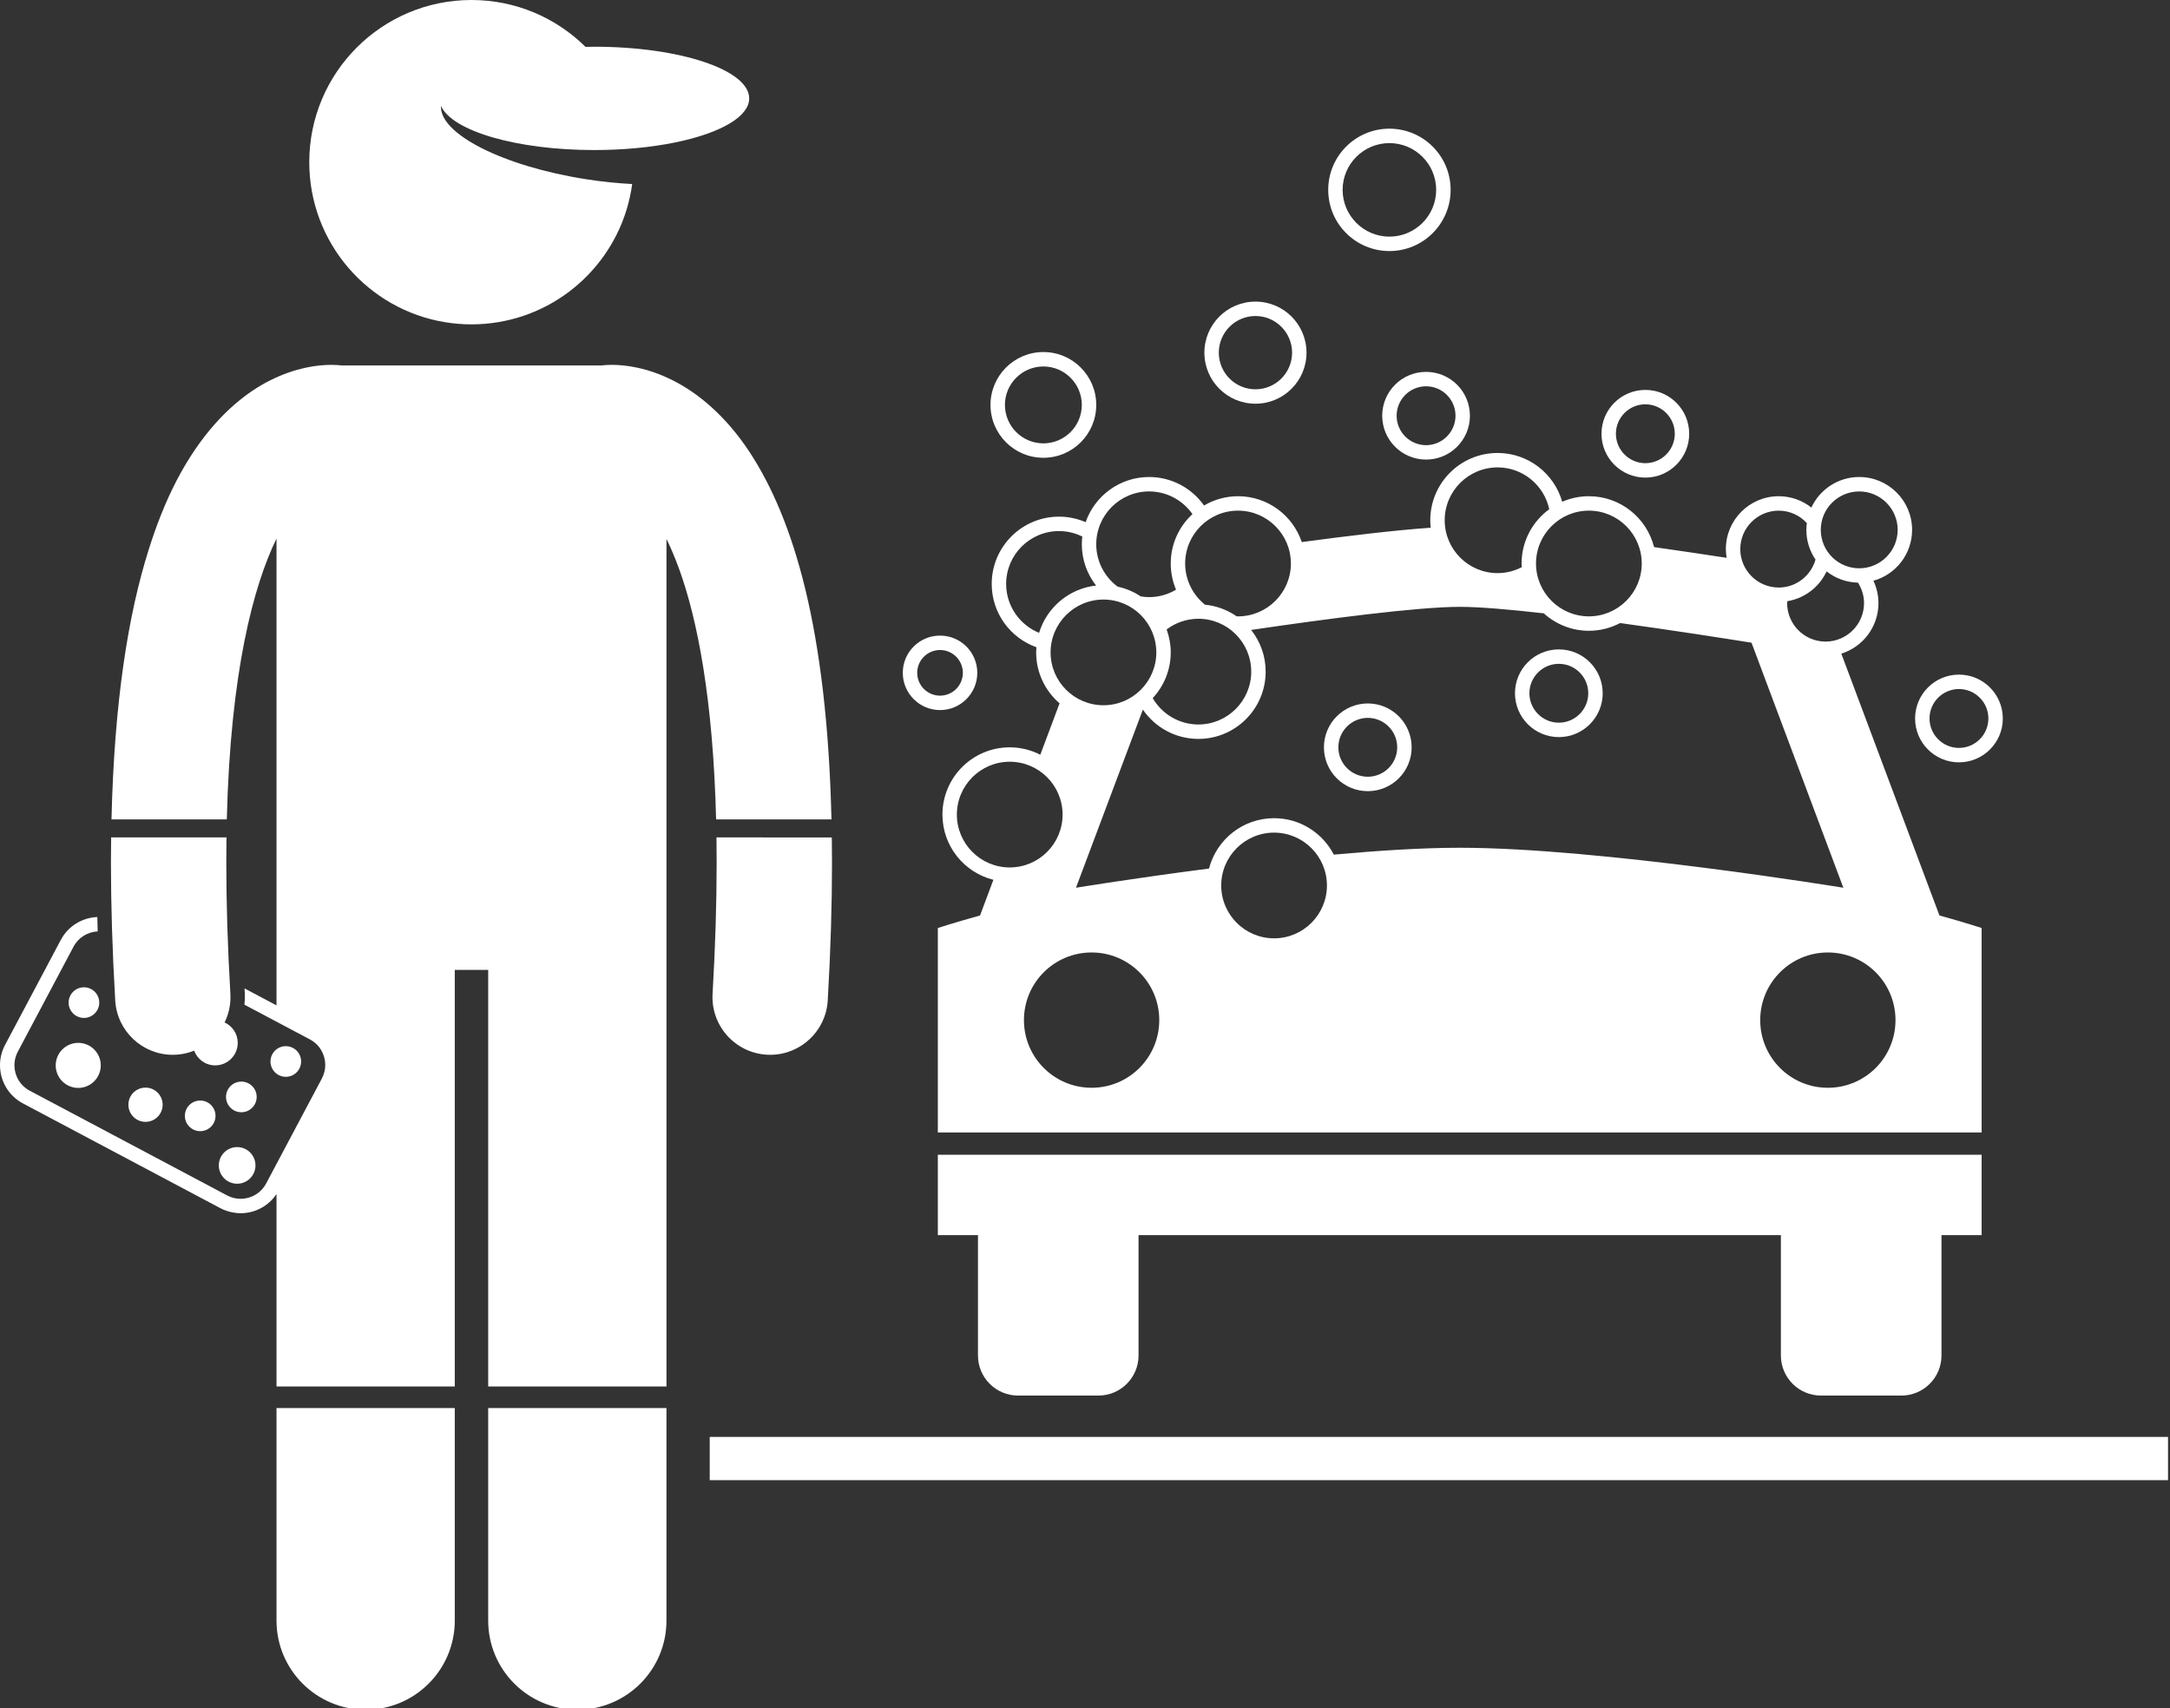 <svg xmlns="http://www.w3.org/2000/svg" xmlns:xlink="http://www.w3.org/1999/xlink" version="1.1" style="enable-background:new 0 0 300.727 237.184;" xml:space="preserve" width="301" height="237"><rect width="100%" height="100%" fill="#333333" stroke="none"/><rect id="backgroundrect" width="100%" height="100%" x="0" y="0" fill="none" stroke="none" class="" style=""/><g class="currentLayer" style=""><title>Layer 1</title><g id="svg_1" class="selected" fill="#ffffff" fill-opacity="1"><rect x="98.445" y="199.34" width="202.281" height="6" id="svg_2" fill="#ffffff" fill-opacity="1"/><path d="M252.595,193.605 h11.136 c3.08,0 5.572,-2.49 5.572,-5.564 v-16.699 h5.567 v-11.146 H130.086 v11.146 h5.568 v16.699 c0,3.074 2.487,5.564 5.572,5.564 h11.128 c3.081,0 5.573,-2.49 5.573,-5.564 v-16.699 h89.1 v16.699 C247.027,191.115 249.517,193.605 252.595,193.605 z" id="svg_3" fill="#ffffff" fill-opacity="1"/><path d="M38.354,195.34 v29.48 c0,6.83 5.537,12.363 12.363,12.363 c6.828,0 12.365,-5.533 12.365,-12.363 v-29.48 H38.354 z" id="svg_4" fill="#ffffff" fill-opacity="1"/><path d="M98.842,137.863 c-0.26,4.412 3.109,8.195 7.521,8.453 c0.158,0.008 0.316,0.014 0.475,0.014 c4.204,0 7.729,-3.283 7.978,-7.535 c0.404,-6.932 0.592,-13.299 0.592,-19.154 c-0.002,-1.179 -0.013,-2.329 -0.029,-3.467 H99.382 c0.016,1.132 0.025,2.285 0.024,3.467 C99.406,125.154 99.23,131.215 98.842,137.863 z" id="svg_5" fill="#ffffff" fill-opacity="1"/><path d="M92.445,195.34 H67.717 v29.48 c0,6.83 5.537,12.363 12.363,12.363 c6.828,0 12.365,-5.533 12.365,-12.363 V195.34 z" id="svg_6" fill="#ffffff" fill-opacity="1"/><path d="M69.06,44.699 c9.702,-1.587 17.311,-9.378 18.63,-19.168 c-2.028,-0.104 -4.169,-0.321 -6.37,-0.664 c-11.52,-1.791 -20.4,-6.304 -20.146,-10.17 c1.524,3.46 10.442,6.119 21.247,6.119 c8.154,0 15.247,-1.513 18.892,-3.743 c1.662,-1.018 2.608,-2.184 2.608,-3.423 c0,-3.959 -9.627,-7.168 -21.501,-7.168 c-0.406,0 -0.803,0.013 -1.203,0.021 C77.153,2.483 71.567,0 65.399,0 c-12.426,0 -22.5,10.074 -22.5,22.5 c0,11.181 8.156,20.451 18.841,22.199 C62.932,44.894 64.153,45 65.399,45 C66.646,45 67.868,44.894 69.06,44.699 z" id="svg_7" fill="#ffffff" fill-opacity="1"/><path d="M33.384,168.309 c1.949,0 3.831,-0.964 4.97,-2.658 v26.689 h24.729 v-57.791 h4.635 v57.791 h24.729 v-65.52 v-18.939 V74.766 c0.592,1.215 1.191,2.611 1.781,4.238 c2.526,7.002 4.687,18.047 5.103,34.67 h16.003 c-0.63,-26.451 -5.233,-41.601 -11.361,-50.963 c-3.283,-4.988 -7.127,-8.186 -10.678,-9.957 c-3.549,-1.789 -6.662,-2.145 -8.436,-2.139 c-0.637,0 -1.115,0.043 -1.416,0.08 c-0.006,0.002 -0.011,0.004 -0.017,0.004 H47.376 c-0.008,-0.001 -0.016,-0.003 -0.022,-0.004 h-0.002 c-0.299,-0.035 -0.777,-0.078 -1.412,-0.078 c-1.774,-0.006 -4.889,0.348 -8.438,2.137 c-1.626,0.806 -3.289,1.907 -4.933,3.329 c-3.791,3.282 -7.471,8.298 -10.304,15.511 c-0.576,1.457 -1.122,3.016 -1.642,4.663 c-2.845,9.024 -4.772,21.046 -5.157,37.417 H31.46 c0.501,-20.518 3.722,-32.461 6.894,-38.954 v33.161 v18.939 v12.654 l-4.433,-2.352 c0.013,0.209 0.021,0.413 0.033,0.623 c0.033,0.554 0.008,1.098 -0.049,1.633 l9.088,4.821 c1.354,0.718 2.122,2.102 2.124,3.537 c0,0.631 -0.149,1.271 -0.467,1.876 l-7.734,14.571 h0.001 c-0.72,1.354 -2.104,2.122 -3.539,2.124 c-0.633,0 -1.271,-0.149 -1.871,-0.467 L4.124,151.311 c-1.354,-0.718 -2.124,-2.104 -2.126,-3.537 c0.002,-0.636 0.149,-1.27 0.467,-1.867 l7.737,-14.58 c0.686,-1.294 1.979,-2.046 3.346,-2.113 c-0.021,-0.674 -0.033,-1.33 -0.051,-1.996 c-2.062,0.082 -4.025,1.223 -5.063,3.174 l-7.735,14.575 c-0.476,0.891 -0.701,1.859 -0.699,2.808 c-0.002,2.147 1.157,4.226 3.186,5.305 l27.385,14.531 c0.572,0.302 1.174,0.493 1.783,0.6 c0.341,0.06 0.683,0.1 1.023,0.1 C33.38,168.309 33.382,168.309 33.384,168.309 z" id="svg_8" fill="#ffffff" fill-opacity="1"/><path d="M15.984,138.799 c0.25,4.25 3.775,7.531 7.979,7.531 c0.157,0 0.316,-0.004 0.476,-0.014 c0.88,-0.052 1.716,-0.249 2.491,-0.559 c0.442,1.189 1.578,2.041 2.921,2.041 c1.726,0 3.125,-1.398 3.125,-3.125 c0,-1.26 -0.749,-2.338 -1.822,-2.832 c0.587,-1.197 0.886,-2.555 0.803,-3.98 c-0.391,-6.65 -0.567,-12.707 -0.567,-18.221 c-0.002,-1.184 0.008,-2.333 0.024,-3.467 H15.417 c-0.016,1.14 -0.027,2.286 -0.028,3.467 C15.391,125.496 15.578,131.865 15.984,138.799 z" id="svg_9" fill="#ffffff" fill-opacity="1"/><circle cx="10.852" cy="147.799" r="3.125" id="svg_10" fill="#ffffff" fill-opacity="1"/><circle cx="32.894" cy="161.674" r="2.542" id="svg_11" fill="#ffffff" fill-opacity="1"/><circle cx="20.185" cy="153.258" r="2.375" id="svg_12" fill="#ffffff" fill-opacity="1"/><circle cx="11.643" cy="139.09" r="2.125" id="svg_13" fill="#ffffff" fill-opacity="1"/><circle cx="39.643" cy="147.258" r="2.125" id="svg_14" fill="#ffffff" fill-opacity="1"/><circle cx="27.769" cy="154.799" r="2.125" id="svg_15" fill="#ffffff" fill-opacity="1"/><circle cx="33.477" cy="152.174" r="2.125" id="svg_16" fill="#ffffff" fill-opacity="1"/><path d="M144.729,63.507 c4.048,0 7.33,-3.283 7.332,-7.332 c-0.002,-4.051 -3.284,-7.336 -7.332,-7.336 c-4.053,0 -7.335,3.285 -7.338,7.336 C137.393,60.224 140.676,63.507 144.729,63.507 zM150.059,56.175 c-0.007,2.945 -2.39,5.326 -5.331,5.333 c-2.948,-0.007 -5.33,-2.388 -5.336,-5.333 c0.006,-2.948 2.388,-5.33 5.336,-5.336 C147.67,50.845 150.053,53.227 150.059,56.175 z" id="svg_17" fill="#ffffff" fill-opacity="1"/><path d="M181.226,48.924 c0,-3.911 -3.171,-7.083 -7.083,-7.083 c-3.913,0 -7.083,3.172 -7.083,7.083 c0,3.911 3.17,7.083 7.083,7.083 C178.055,56.007 181.226,52.835 181.226,48.924 zM174.143,43.839 c2.807,0.006 5.077,2.278 5.083,5.085 c-0.006,2.807 -2.276,5.079 -5.083,5.083 c-2.807,-0.004 -5.078,-2.276 -5.085,-5.083 C169.064,46.117 171.336,43.845 174.143,43.839 z" id="svg_18" fill="#ffffff" fill-opacity="1"/><path d="M135.559,93.34 c0,-2.856 -2.315,-5.166 -5.166,-5.166 c-2.855,0 -5.168,2.311 -5.168,5.166 c0,2.853 2.313,5.166 5.168,5.168 C133.244,98.506 135.559,96.193 135.559,93.34 zM130.393,90.174 c1.748,0.002 3.162,1.418 3.166,3.166 c-0.004,1.75 -1.418,3.164 -3.166,3.168 c-1.75,-0.004 -3.166,-1.418 -3.168,-3.168 C127.228,91.592 128.643,90.176 130.393,90.174 z" id="svg_19" fill="#ffffff" fill-opacity="1"/><path d="M192.727,17.851 c-4.689,0 -8.49,3.799 -8.49,8.488 c0,4.69 3.801,8.488 8.49,8.488 c4.687,0 8.489,-3.798 8.489,-8.488 C201.216,21.649 197.413,17.851 192.727,17.851 zM186.235,26.339 c0.007,-3.584 2.907,-6.481 6.491,-6.486 c3.583,0.006 6.482,2.902 6.487,6.486 c-0.006,3.585 -2.904,6.481 -6.487,6.49 C189.143,32.82 186.242,29.924 186.235,26.339 z" id="svg_20" fill="#ffffff" fill-opacity="1"/><path d="M191.726,57.673 c0,3.359 2.724,6.084 6.084,6.084 c3.359,0 6.082,-2.725 6.084,-6.084 h-0.002 c0,-3.361 -2.723,-6.084 -6.082,-6.084 C194.449,51.589 191.726,54.311 191.726,57.673 zM193.726,57.673 c0.004,-2.255 1.829,-4.08 4.084,-4.084 c2.254,0.004 4.078,1.829 4.083,4.084 c-0.005,2.254 -1.829,4.08 -4.083,4.085 C195.555,61.753 193.729,59.927 193.726,57.673 z" id="svg_21" fill="#ffffff" fill-opacity="1"/><path d="M216.227,90.09 c-3.362,0 -6.085,2.723 -6.085,6.083 c0,3.359 2.723,6.083 6.085,6.085 c3.358,-0.002 6.081,-2.726 6.083,-6.085 h-0.002 C222.308,92.813 219.585,90.09 216.227,90.09 zM216.227,100.256 c-2.256,-0.002 -4.08,-1.829 -4.085,-4.083 c0.005,-2.257 1.829,-4.079 4.085,-4.083 c2.253,0.004 4.077,1.826 4.081,4.083 C220.304,98.427 218.479,100.254 216.227,100.256 z" id="svg_22" fill="#ffffff" fill-opacity="1"/><path d="M189.726,97.588 c-3.36,0.002 -6.084,2.724 -6.084,6.086 c0,3.36 2.724,6.082 6.084,6.084 c3.359,-0.002 6.082,-2.724 6.084,-6.084 h-0.002 C195.808,100.312 193.085,97.59 189.726,97.588 zM185.643,103.674 c0.003,-2.257 1.828,-4.08 4.083,-4.085 c2.255,0.005 4.078,1.828 4.082,4.085 c-0.004,2.253 -1.829,4.078 -4.082,4.083 C187.471,107.752 185.645,105.927 185.643,103.674 z" id="svg_23" fill="#ffffff" fill-opacity="1"/><path d="M234.309,60.173 h-0.002 c0,-3.36 -2.723,-6.082 -6.081,-6.082 c-3.361,0 -6.084,2.722 -6.084,6.082 c0,3.359 2.723,6.084 6.084,6.084 C231.585,66.257 234.308,63.532 234.309,60.173 zM228.227,56.089 c2.253,0.004 4.078,1.827 4.083,4.084 c-0.005,2.254 -1.83,4.079 -4.083,4.084 c-2.256,-0.005 -4.081,-1.83 -4.085,-4.084 C224.145,57.916 225.971,56.093 228.227,56.089 z" id="svg_24" fill="#ffffff" fill-opacity="1"/><path d="M271.726,105.758 c3.36,-0.003 6.082,-2.725 6.084,-6.084 h-0.002 c0,-3.362 -2.722,-6.084 -6.082,-6.086 c-3.359,0.002 -6.084,2.724 -6.084,6.086 C265.642,103.033 268.364,105.755 271.726,105.758 zM271.726,95.588 c2.255,0.005 4.079,1.829 4.083,4.086 c-0.004,2.252 -1.83,4.079 -4.083,4.083 c-2.254,-0.004 -4.079,-1.831 -4.083,-4.083 C267.646,97.417 269.47,95.593 271.726,95.588 z" id="svg_25" fill="#ffffff" fill-opacity="1"/><path d="M251.253,70.41 c-1.247,-0.982 -2.816,-1.571 -4.526,-1.571 c-4.051,0 -7.334,3.283 -7.334,7.334 c0,0.414 0.043,0.818 0.108,1.213 c-3.063,-0.469 -6.504,-0.981 -10.066,-1.488 c-1.017,-4.053 -4.675,-7.057 -9.04,-7.059 c-1.315,0 -2.565,0.275 -3.701,0.767 c-1.117,-3.905 -4.704,-6.767 -8.966,-6.767 c-5.156,0 -9.335,4.179 -9.335,9.336 c0,0.35 0.023,0.694 0.061,1.034 c-4.766,0.327 -11.291,1.102 -17.886,1.991 c-1.243,-3.695 -4.728,-6.359 -8.841,-6.361 c-1.723,0 -3.33,0.476 -4.715,1.289 c-1.69,-2.391 -4.47,-3.954 -7.619,-3.954 c-4.077,0 -7.534,2.617 -8.806,6.263 c-1.133,-0.49 -2.381,-0.764 -3.692,-0.764 c-5.156,0 -9.335,4.18 -9.335,9.336 c0,4.054 2.59,7.492 6.201,8.78 c-0.018,0.238 -0.036,0.476 -0.036,0.718 c0.001,2.826 1.263,5.353 3.247,7.063 l-2.673,7.129 c-1.272,-0.65 -2.711,-1.025 -4.238,-1.025 c-5.156,0 -9.333,4.178 -9.336,9.334 c0.003,4.371 3.012,8.029 7.069,9.043 l-1.854,4.947 c-3.756,1.047 -5.854,1.742 -5.854,1.742 v28.363 H274.87 V128.74 c0,0 -2.099,-0.695 -5.851,-1.742 l-13.611,-36.321 c2.984,-0.929 5.15,-3.713 5.152,-7.003 c-0.001,-1.113 -0.256,-2.165 -0.699,-3.109 c3.092,-0.86 5.365,-3.688 5.365,-7.057 c0,-4.052 -3.281,-7.333 -7.331,-7.335 C254.952,66.175 252.421,67.909 251.253,70.41 zM241.393,76.173 c0.006,-2.944 2.388,-5.328 5.334,-5.332 c1.547,0.002 2.927,0.671 3.9,1.723 c-0.04,0.311 -0.067,0.623 -0.067,0.944 c0,1.53 0.47,2.948 1.271,4.124 c-0.64,2.23 -2.668,3.87 -5.104,3.875 C243.78,81.501 241.398,79.119 241.393,76.173 zM247.893,83.674 c0,-0.094 0.023,-0.18 0.027,-0.272 c2.423,-0.397 4.441,-1.978 5.447,-4.133 c1.204,0.947 2.711,1.522 4.354,1.562 c0.522,0.824 0.837,1.794 0.839,2.844 c-0.006,2.944 -2.39,5.328 -5.332,5.332 C250.28,89.002 247.896,86.618 247.893,83.674 zM252.559,73.508 c0.006,-2.946 2.387,-5.329 5.336,-5.333 c2.941,0.004 5.327,2.387 5.331,5.333 c-0.004,2.944 -2.388,5.327 -5.331,5.331 C254.946,78.835 252.565,76.452 252.559,73.508 zM200.392,72.175 c0.008,-4.052 3.285,-7.328 7.336,-7.335 c3.523,0.005 6.459,2.489 7.166,5.804 c-2.321,1.697 -3.835,4.434 -3.837,7.53 c0,0.173 0.017,0.341 0.026,0.511 c-1.006,0.521 -2.145,0.82 -3.356,0.822 C203.677,79.501 200.399,76.222 200.392,72.175 zM227.726,78.174 c-0.007,4.049 -3.284,7.326 -7.331,7.333 c-4.052,-0.007 -7.329,-3.284 -7.336,-7.333 c0.007,-4.052 3.284,-7.327 7.336,-7.333 C224.441,70.847 227.719,74.122 227.726,78.174 zM145.725,90.507 c0.008,-4.05 3.284,-7.326 7.336,-7.334 c4.049,0.008 7.325,3.284 7.331,7.334 h0.002 c-0.008,4.049 -3.284,7.325 -7.333,7.333 C149.009,97.832 145.732,94.556 145.725,90.507 zM146.895,73.674 c1.161,0.002 2.255,0.28 3.23,0.761 c-0.04,0.353 -0.066,0.71 -0.066,1.074 c0.001,2.16 0.742,4.143 1.975,5.724 c-3.754,0.413 -6.835,3.046 -7.903,6.561 c-2.677,-1.094 -4.564,-3.717 -4.57,-6.784 C139.566,76.956 142.844,73.681 146.895,73.674 zM159.393,68.173 c2.491,0.006 4.687,1.25 6.012,3.148 c-1.848,1.705 -3.012,4.139 -3.012,6.852 c0,1.289 0.261,2.516 0.733,3.633 c-1.095,0.65 -2.367,1.031 -3.733,1.033 c-0.398,0 -0.786,-0.041 -1.167,-0.104 c-0.956,-0.637 -2.036,-1.1 -3.197,-1.35 c-1.797,-1.336 -2.966,-3.466 -2.971,-5.877 C152.065,71.456 155.342,68.182 159.393,68.173 zM179.059,78.173 h0.002 c-0.008,4.049 -3.285,7.327 -7.334,7.334 c-0.066,0 -0.132,-0.009 -0.198,-0.011 c-1.271,-0.879 -2.768,-1.453 -4.388,-1.61 c-1.672,-1.344 -2.744,-3.401 -2.748,-5.713 c0.007,-4.051 3.284,-7.326 7.334,-7.334 C175.775,70.847 179.053,74.122 179.059,78.173 zM173.558,93.174 h0.003 c-0.009,4.048 -3.286,7.326 -7.334,7.333 c-2.707,-0.005 -5.063,-1.476 -6.335,-3.658 c1.547,-1.665 2.5,-3.89 2.5,-6.342 h0.002 c0,-1.12 -0.208,-2.188 -0.569,-3.184 c1.227,-0.925 2.747,-1.481 4.402,-1.484 C170.276,85.848 173.552,89.122 173.558,93.174 zM140.061,105.673 c4.049,0.007 7.324,3.283 7.333,7.335 c-0.009,4.047 -3.284,7.324 -7.333,7.332 c-4.052,-0.008 -7.328,-3.285 -7.335,-7.332 C132.732,108.956 136.009,105.68 140.061,105.673 zM151.416,150.904 c-5.186,0 -9.385,-4.201 -9.385,-9.385 c0,-5.184 4.199,-9.385 9.385,-9.385 c5.181,0 9.385,4.201 9.385,9.385 C160.801,146.703 156.597,150.904 151.416,150.904 zM176.727,115.508 c4.049,0.007 7.326,3.283 7.332,7.332 c-0.006,4.051 -3.283,7.326 -7.332,7.334 c-4.051,-0.008 -7.328,-3.283 -7.334,-7.334 C169.399,118.791 172.677,115.515 176.727,115.508 zM262.924,141.52 c0,5.184 -4.198,9.385 -9.385,9.385 c-5.179,0 -9.38,-4.201 -9.38,-9.385 c0,-5.184 4.201,-9.385 9.38,-9.385 C258.726,132.135 262.924,136.336 262.924,141.52 zM202.479,117.607 c-5.121,0 -11.236,0.387 -17.465,0.953 c-1.552,-3 -4.677,-5.054 -8.286,-5.054 c-4.344,0 -7.983,2.969 -9.025,6.986 c-10.451,1.35 -18.455,2.663 -18.455,2.663 l9.28,-24.71 c1.683,2.45 4.502,4.061 7.699,4.062 c5.154,-0.002 9.333,-4.181 9.333,-9.334 c0,-2.186 -0.757,-4.19 -2.014,-5.781 c10.228,-1.509 23.045,-3.205 28.938,-3.205 c2.72,0 6.917,0.362 11.654,0.9 c1.656,1.498 3.846,2.42 6.256,2.42 c1.565,0 3.038,-0.391 4.334,-1.073 c7.291,1.006 14.316,2.104 18.223,2.727 l12.74,33.994 C255.691,123.156 221.926,117.607 202.479,117.607 z" id="svg_26" fill="#ffffff" fill-opacity="1"/></g></g></svg>